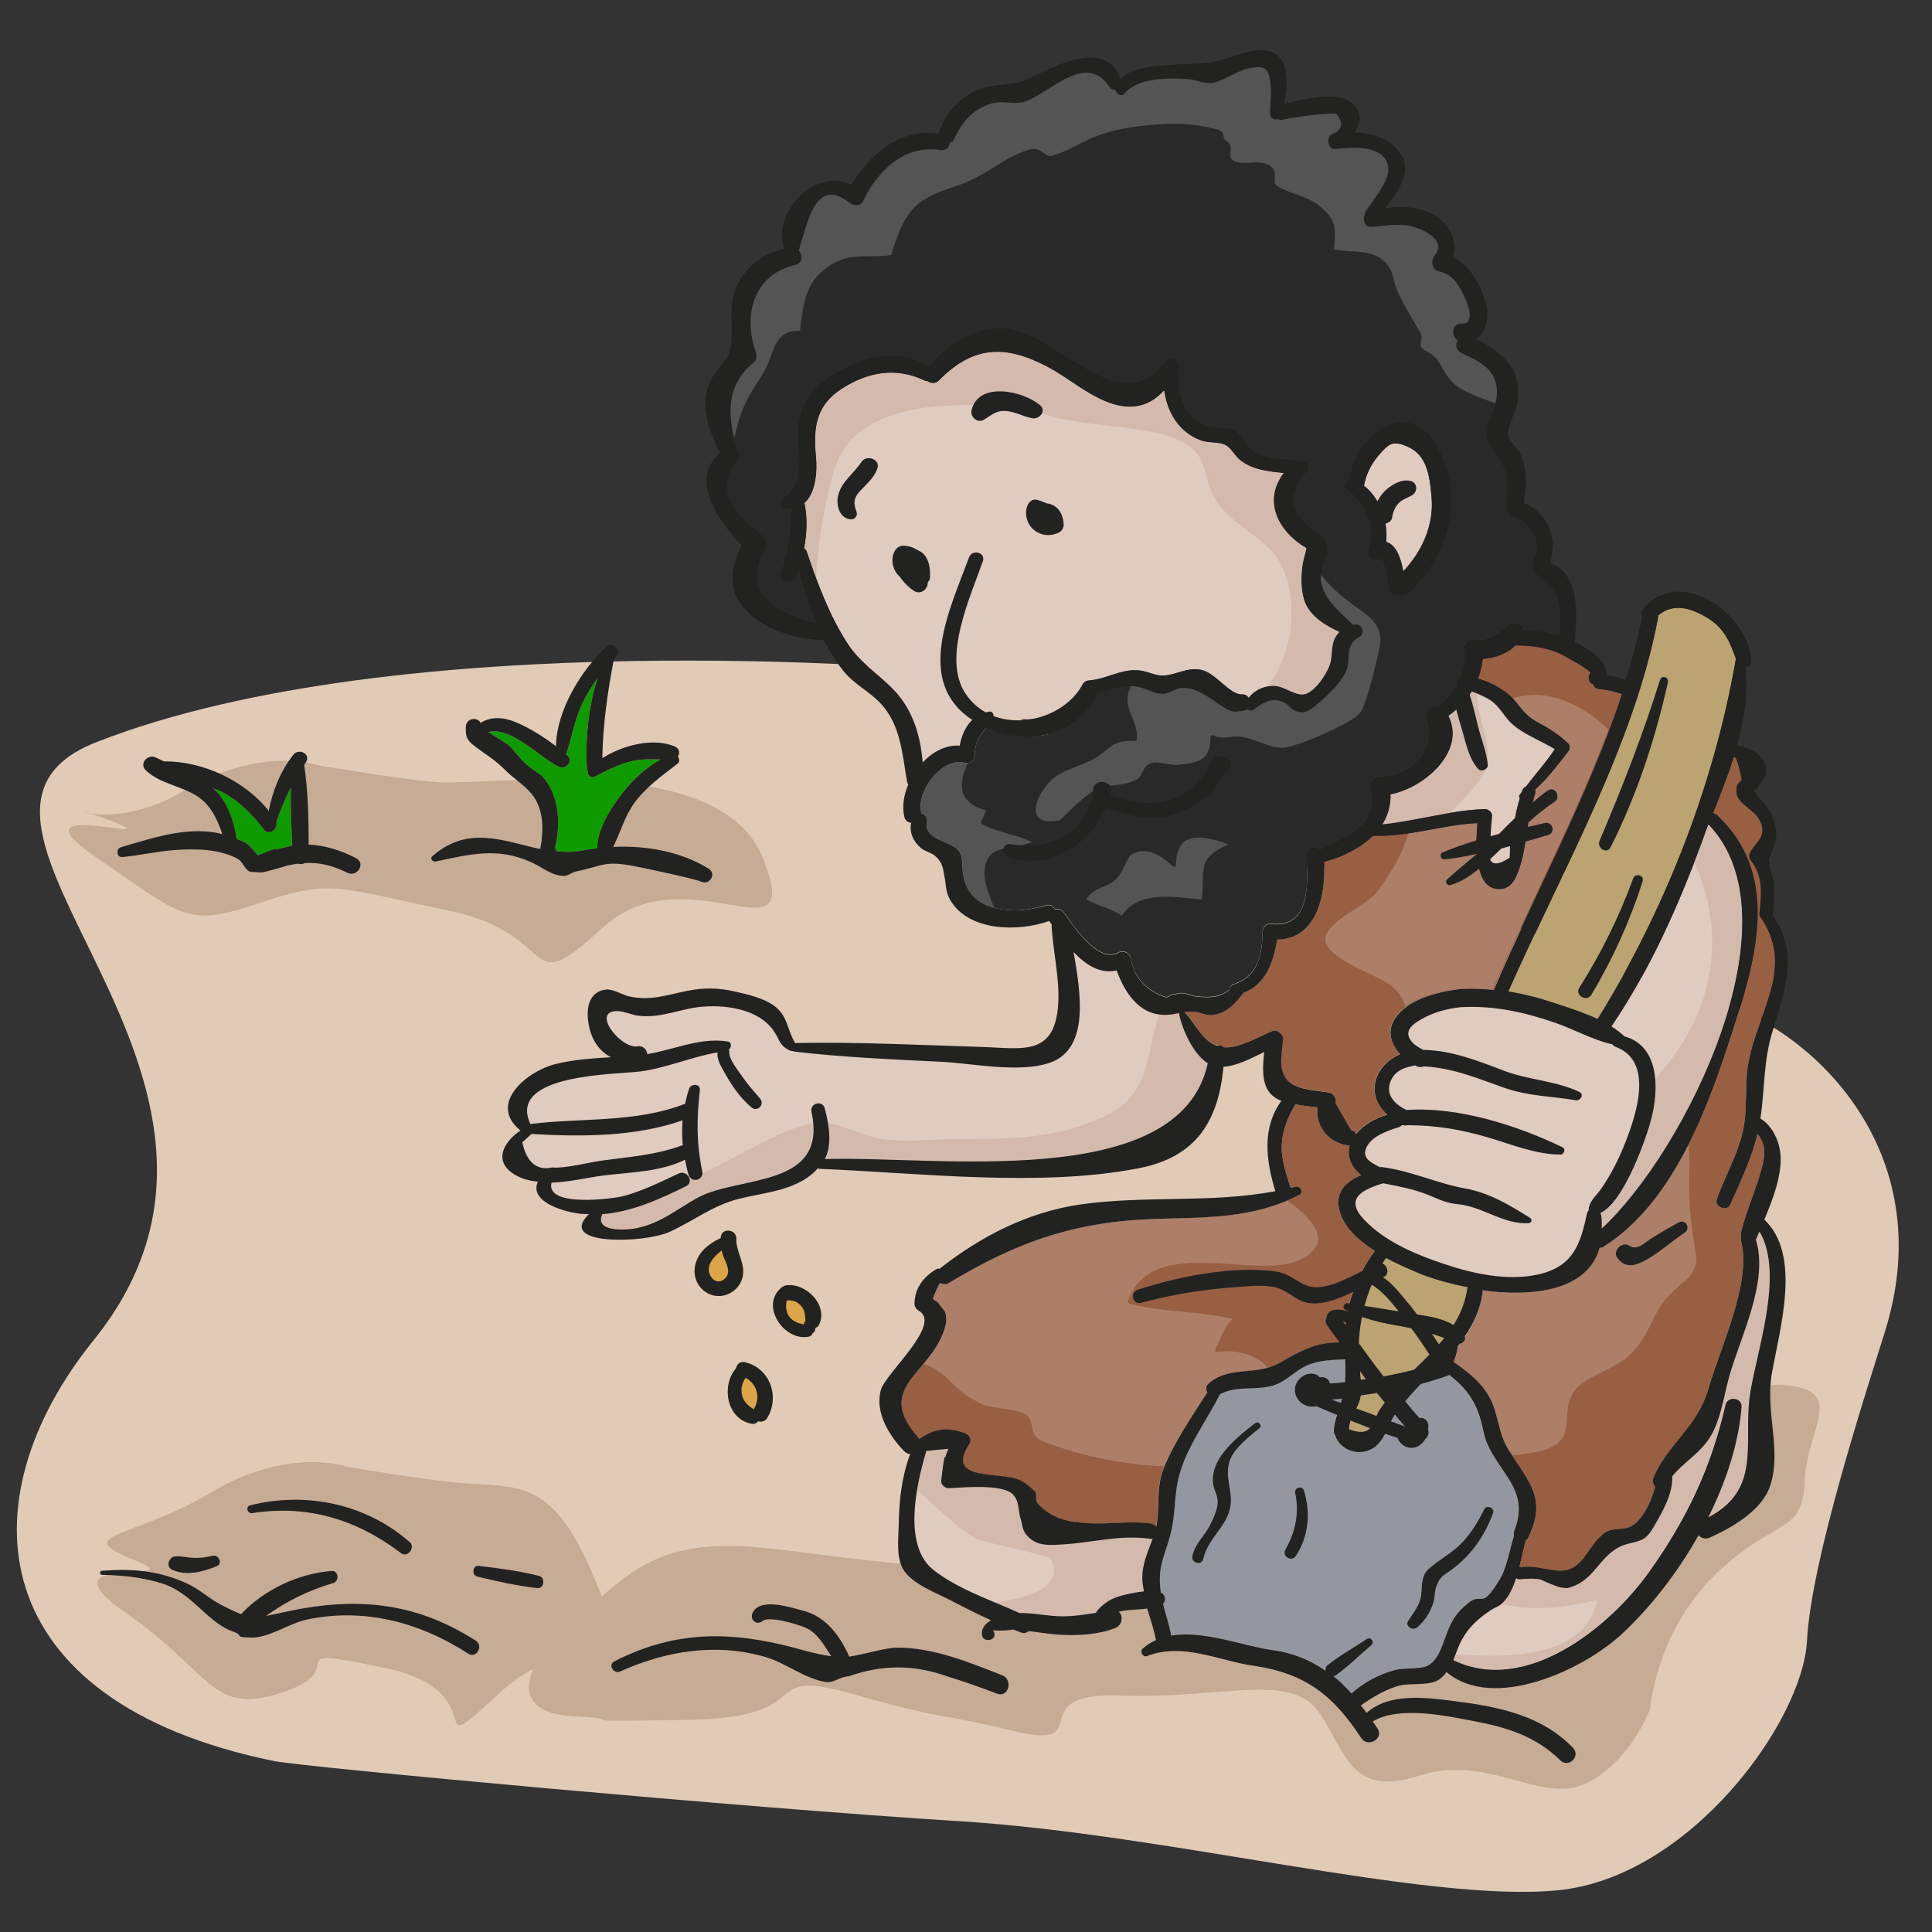 <svg enable-background="new 0 0 99.21 99.21" viewBox="0 0 99.21 99.21" xmlns="http://www.w3.org/2000/svg"><rect x="0" y="0" width="99.21" height="99.21" fill="#333333" stroke="none"/><path d="m4.8 68.83c10.96-13.58-10.09-26.7.15-30.72 15.75-6.17 43.07-3.7 43.07-3.7s12.9 7.21 12.5 7.87 13.74 3.7 13.74 3.7 8.93 4.09 13.74 5.4 11.73 7.56 8.8 16.98c-1.03 3.3-3.79 11.74-4.01 15.9s-6.03 12.16-12.81 12.81-20-2.89-30.72-3.55-33.68-2.78-35.2-3.09c-14.97-3.07-15.9-13.36-9.26-21.6z" fill="#e1cbb6"/><path d="m22.46 40.16c-1.67-.1-6.11-.86-6.11-.86s-2.96-1.05-6.97 1.34-6.97.19-3.63 1.53-5.45-1.34-.86 1.82c4.59 3.15 4.68 3.63 8.41 2.39s3.82-.86 9.74.38 3.63 4.78 7.93.86 10.41 2.01 8.22-3.53-13.68-3.74-16.73-3.93z" fill="#c6ac94"/><path d="m38.6 79.43c-5.16-.38-6.5 1.62-9.08 3.73s-3.63 4.78-.1 4.97-1.24.29 5.83.19 3.44-2.77 8.5-1.34 3.92.86 8.31 1.91.29-2.01 5.45-1.82 8.79-1.24 10.22.86 1.62 4.39 5.16 3.25c3.53-1.15 6.31 1.53 8.6.38s3.25-3.82 3.25-3.82.29-3.92 3.34-6.88c3.06-2.96 4.49-2.01 4.59-4.78s2.29-4.78-1.24-4.97-37.16 9.27-41.08 9.36c-3.91.1-9.17-.85-11.75-1.04z" fill="#c6ac94"/><path d="m51.39 46.69c-1.26-.21-1.92-.91-1.97-2.21-.01-.28-.01-.51-.16-.75-.37-.57-1.82-.55-1.66-1.51.04-.25-.11-.41-.29-.45 0-.02 0-.03 0-.05-.28-1.09 1.08-2.86 2.24-2.55.24.07.51-.12.51-.38-.02-.66.27-1.04.63-1.46 2.09.91 4.64.62 5.67-1.77.59-.07 1.13-.36 1.75-.34.65.01 1.02.39 1.6.4.34 0 .66-.3 1.01-.31.77-.02 1.44.57 2 .92s.56.35 1.2.24c.06-.01.11-.03.15-.07.08.08.19.11.3.03.49-.36.98-.68 1.61-.35.21.11.33.33.55.42.48.18.72-.03 1.1-.34.54-.45 1.17-1.03 1.48-1.67.3-.63-.1-1.39.7-1.79.28-.14.16-.67-.17-.62-.05.01-.09.02-.14.03-.66-.68-1.47-1.25-1.66-2.23-.13-.66.45-1.37.3-1.98-.05-.22-.19-.32-.32-.49-.06-.07-.22-.06-.29-.12-1.01-.82-1.4-1.42-.78-2.65.04-.08.05-.17.04-.25.41-.02.58-.63.12-.72-.8-.16-1.8-.06-2.49-.49-.52-.32-.58-.94-1.16-1.14-.53-.18-1-.02-1.54-.31-1.06-.55-1.25-1.67-1.21-2.75.01-.05.01-.1.01-.15 0-.03 0-.07 0-.1.02-.38-.57-.48-.69-.16-.04.03-.08.06-.12.11-2.25 2.93-5.5-1.68-8.11-1.84-1.56-.09-2.95.82-3.9 1.97-1.66-1.11-3.87-.41-5.36.71-.68.51-1.12 1.14-1.3 1.97-.29 1.37.57 3.05-.79 4.05-.26.19-.17.57.16.59.09.01.16-.01.24-.02-.06 1.11-.15 2.15-.55 3.24-.19.51.63.73.82.23.04-.1.07-.2.1-.3.22.92.52 1.84.91 2.73-1.81-.51-3.93-1.4-2.64-3.83.15-.28.05-.57-.2-.76-1.21-.88-2.52-2.31-1.21-3.8.17-.19.11-.46-.05-.6-.46-1.62-.6-3.24.88-4.42.12-.1.17-.32.12-.46-.69-1.89-.18-4.04 2-4.54.4-.09.4-.51.18-.74.45-1.28.8-3.88 2.62-2.45.2.16.56.19.69-.09.71-1.52 2.13-2.93 3.96-2.62.28.05.47-.16.5-.38.09-.02.16-.08.21-.18.4-.87.96-1.56 1.92-1.83.58-.17.99.03 1.53-.06 1.26-.21 3.25-2.74 4.54-.79.08.11.19.16.31.16.04.21.3.37.46.17.67-.82 2.28-.8 3.22-.74.41.02.84.24 1.24.2.58-.06 1.24-.59 1.84-.73.93-.21 1.15-.05 1.23 1.01.03.42-.05.88-.05 1.3 0 .23.21.33.39.28.06.03.14.04.22.03.69-.13 1.37-.24 2.07-.29.24-.02.47-.03.71-.03.41.53.34.9-.22 1.1-.29.19-.22.77.2.72.87-.1 2.54-.22 2.7.95.1.74-.77 1.68-1.16 2.31-.04.06-.05.11-.05.17-.12.24.01.6.33.57.6-.05 1.2-.14 1.8-.08.63.07 2.17.72 1.47 1.59-.2.25-.17.7.21.78.58.13.86.47 1.14.97.1.18.95 1.79.02 1.75-.48-.02-.57.64-.18.83-.14.21-.13.5.17.64.99.46 1.82.85 1.84 2.04.01.82-.63 1.52-.56 2.28.02.23.18.37.27.57.23.48.68.83.76 1.43.07.51.01 1.02-.02 1.54-.01.17.08.29.2.37.05.07.11.13.2.16.65.23 1.12.84 1.2 1.53.03.3-.24.63-.23.93.01.24.04.28.17.49.06.09.13.1.2.16.51.51.68.36.89 1.1.18.59.13 1.27.1 1.91-.59-.19-1.21-.29-1.84-.29-.07-.32-.46-.5-.77-.24-.58.48-.97.8-1.77.74-.25-.02-.54.25-.51.51.06.5-.01.96-.17 1.39-.16.05-.25.25-.19.41-.22.39-.53.75-.91 1.05-.01.01-.01.02-.02.03-.34-.09-.76.25-.64.63.56 1.65-.79 2.95-2.38 3-.33.01-.6.33-.5.66.54 1.83-1.37 2.43-2.59 3.07-.28-.19-.72-.08-.7.34.09 1.32.25 3.77-1.83 3.5-.23-.03-.42.22-.42.42 0 1.07-.21 2.2-1.31 2.62-.01 0-.01.01-.02.01-.05.02-.09.04-.15.06-.15.04-.22.16-.22.28-.51.41-1.08.41-1.73.33-.29-.03-.47-.18-.77-.16-.09 0-.35.07-.44.07-.1.05-.19.1-.29.15-1.05-.34-1.67-1.02-1.84-2.04-.08-.27-.39-.4-.64-.26-1.05.58-2.38-1.5-2.79-2.06-.12-.17-.3-.2-.46-.16-.08-.17-.24-.28-.47-.2-.79.23-1.52.33-2.31.2z" fill="#292929"/><path d="m70.04 24.94c.1-.56.36-1.1.74-1.54.53-.61.71-.8 1.47-.48 1.04.44 1.16 1.51 1.26 2.57.14 1.44-.46 2.79-1.45 3.85-.12-.66-.36-1.38-.88-1.51.11-1.09-.29-2.2-1.14-2.89z" fill="#dfcbc0"/><path d="m38.09 65.71c.28-.75-.31-1.39-.28-2.12.02-.45-.69-.55-.79-.11-.01.03 0 .06 0 .09-.61.29-1.16.7-1.32 1.4-.15.67.22 1.35.89 1.54.62.16 1.27-.2 1.5-.8z" fill="#dca549"/><path d="m37.25 65.63c-.46.48-.98-.14-.83-.63.1-.32.36-.57.64-.79.03.11.05.21.09.32.13.33.41.77.1 1.1z" fill="#dca549"/><path d="m40.41 66.01c-.09.01-.16.04-.23.09h-.01c-.01 0-.01.01-.01.01-.01.01-.02.01-.02.02-1.12.89.12 2.76 1.39 2.5.11-.02.17-.09.19-.17.07-.04.12-.1.14-.18.01-.04.01-.07.02-.11.08-.02.15-.08.19-.18.46-.98-.68-2.11-1.66-1.98z" fill="#dca549"/><path d="m40.48 67.53c-.14-.25-.13-.5-.08-.75h.01c.29-.03.54.06.73.28.21.24.19.46.22.75v.01c-.03.06-.06.12-.08.19-.32-.06-.62-.17-.8-.48z" fill="#dca549"/><path d="m38.24 69.95c-.25-.06-.41.12-.44.31-.78.89-.49 2.62.8 2.85.15.03.26-.04.34-.13.16.05.35.02.46-.17.66-1.1.13-2.57-1.16-2.86z" fill="#dca549"/><path d="m38.11 71.67c-.09-.33 0-.64.18-.91.58.32.78 1.01.41 1.62-.27-.18-.49-.37-.59-.71z" fill="#dca549"/><path d="m13.23 43.92c-.17-.22-.36-.43-.57-.61-.17-.1-.34-.16-.51-.23-.13-.87-.42-1.74-1-2.41-.06-.07-.15-.12-.22-.19.11.04.22.07.33.12.98.46 1.65 1.18 2.3 2.01.25.32.73-.04.63-.38.2-.63.45-1.22.75-1.8-.03.99.02 2 .07 2.99-.34.08-.67.19-1 .2-.25.12-.51.21-.78.3z" fill="#0f9b00"/><path d="m27.37 39.52c-.48-.34-.72-.67-1.09-1.1-.23-.27-.81-.55-1.2-.83 1.16-.31 2.7 1.36 3.61 1.79.35.16.78-.28.45-.58-.02-.02-.05-.04-.07-.06.31-.89.43-1.8.86-2.67.22-.44.47-.85.75-1.23-.47 1.48-.63 3.1-.54 4.62 0 .06.02.1.04.15-.03.19.17.38.37.27.63-.32 1.24-.65 1.93-.8.49-.11.96-.09 1.44-.08-.77.42-1.43 1.05-1.96 1.73-.57.73-1.3 1.85-1.29 2.83-.27.03-.55.07-.81.12-.43.08-.86.08-1.29.03 0-.07-.03-.13-.07-.17.29-1.16.22-2.54-.49-3.48-.23-.32-.31-.31-.64-.54z" fill="#0f9b00"/><path d="m48.3 76.21c0-.02.01-.09.02-.17-.01.09-.02.15-.02.17z" fill="#e8e9ea"/><path d="m48.3 76.21c0 .01 0 .01 0 0z" fill="#e8e9ea"/><path d="m89.07 38.88c.3.06.73.14.9.43.24.41-.12.5-.41.66-.49.27-.54.82-.09 1.15.53.41 1.34 1.31.94 1.96-.15.26-.4.39-.54.7-.07.16-.05.29.05.42.64.79.53 1.77.43 2.7-.01.13.04.22.11.27.01.01.01.03.02.04 1.68 2.54-.27 4.86-.7 7.37-.22 1.25 0 2.45-.33 3.71-.29 1.12-.9 2.19-1.29 3.28-.14.4.51.68.69.29.52-1.16 1.11-2.4 1.4-3.64.03.04.06.09.1.14.38.59.26 1.14.07 1.79-.3 1.06-.76 2.07-1.02 3.14-.02.07-.01.13.01.2-.02.06-.03.14-.01.22.58 2.13-1.1 5.57-1.68 7.63-.55 1.93-2.08 2.8-2.81 4.53-.08.18-.02.35.09.46-.23.9-.8 2.02-1.5 2.14-.67.11-.9-.03-1.41.52-.73.76-.92 1.79-2.21 1.65-.7-.08-1.14-.27-1.86-.16.12-.49.22-.97.32-1.37.05-.03.09-.07.12-.13 1-2.01.07-2.84-.99-4.52-.54-.85-.51-1.82-.97-2.68-.42-.79-1.13-1.34-1.86-1.84.11-.26.19-.53.22-.82.62-.76 1.11-1.62 1.27-2.74.01-.04 0-.08-.01-.12 2.56.35 5.4.05 6.03-2.19.07.01.14 0 .2-.05 3.75-2.38 5.49-7.51 6.78-11.56 1.17-3.65 2.15-7.7-.96-10.6-.07-.06-.14-.09-.21-.09.37-.93.75-1.9 1.07-2.88.01-.02.02-.01.04-.01z" fill="#985f43"/><path d="m69.89 71.62c.06-.67-.11-1.42-.12-2.1 0-1.85.42-3.4 1.4-4.93.57.32 1.16.58 1.63.77.66.28 1.57.55 2.56.74 0 .01-.01.02-.01.03-.25 1.8-1.42 2.93-2.67 4.14-.51.49-1.01.99-1.43 1.55-.16.22-.32.43-.45.67-.12.21-.23.42-.32.64-.15.42-.55.51-1.21.26.06-.69.56-1.13.62-1.77z" fill="#bba471"/><path d="m71 60.77h.05c.08-.01.15-.04.21-.1.28-.14.22-.65-.13-.61h-.01c-.46-.26-1.22-.49-.96-1.1.27-.63 1.1-.89 1.69-1.08.08-.02.13-.07.17-.13.02.01.03.02.05.02.4.17.7-.53.3-.71-.62-.27-1.26-.77-.97-1.53.23-.58.74-.73 1.27-.83.03.01.05.03.08.04.52.24.97-.52.45-.77-.29-.14-.6-.31-.77-.58-.28-.44.06-.74.43-.97.66-.41 1.4-.62 2.16-.7 1.68-.1 3.3.26 4.88.81.92.32 1.92.88 2.91 1.1.04.05.08.1.15.12 1.99.73 1.09 3.44.52 4.9-.33.84-.74 1.67-1.26 2.41-.23.33-.64.66-.63 1.09-.04.04-.07.1-.09.17-.34 1.63-.74 2.74-2.53 3.13-1.57.34-3.3-.04-4.79-.54-1.34-.44-2.86-1.07-3.9-2.06-1.27-1.16-.58-1.68.72-2.08z" fill="#dfcbc0"/><path d="m87.73 42.33c4.69 4.86-1.13 16.72-5.48 20.76 0-.21.01-.42-.02-.65-.01-.06-.03-.11-.05-.15 1.24-.56 2.4-3.98 2.61-4.81.41-1.58.42-3.77-1.37-4.26-.2-.19-.43-.36-.67-.51 2.01-2.96 3.44-6.21 4.68-9.56.09-.28.19-.55.3-.82z" fill="#dfcbc0"/><path d="m87.63 31.7c.9.54 1.19 1.22 1.51 2.13-1.12 6.48-3.64 12.89-7.1 18.49-.72-.33-1.49-.58-2.16-.8-.8-.27-1.6-.48-2.42-.61 2.71-6.12 6.44-12.61 7.68-19.18.01-.04 0-.08 0-.12.75-.65 1.66-.41 2.49.09z" fill="#bba471"/><path d="m45.91 35.44c-.81-.85-1.74-1.38-2.4-2.41-.93-1.44-1.54-3.09-2.08-4.7-.03-.08-.08-.14-.14-.17.15-.77.18-1.58.02-2.33.58-.52.67-1.63.59-2.38-.14-1.48-.01-2.63 1.33-3.49 1.32-.85 2.77-1.12 4.22-.43.06.03.12.04.17.04.17.12.41.15.58-.02 1.75-1.79 3.39-1.87 5.58-.72 1.14.6 2.18 1.57 3.43 1.93 1.11.32 1.93-.01 2.57-.72.16 1.14.75 2.17 1.93 2.59.37.13.86.05 1.2.21.31.15.46.52.74.76.63.52 1.47.61 2.27.69-1.09 1.44-.28 3 1.14 3.84.01.01.02.01.03.01 0 .01-.01.02-.01.04-.05.28-.15.55-.19.83-.08.56-.09 1.21.07 1.76.24.82 1.04 1.32 1.82 1.68-.11.12-.22.26-.28.44-.12.33-.1.71-.16 1.06-.1.5-.7 1.44-1.24 1.67-.52.22-1.14-.42-1.73-.4-.5.02-.96.23-1.25.62-.07-.11-.17-.19-.33-.18-.68.02-1.37-1.14-2.15-1.27-.69-.12-1.18.24-1.84.3-.46.04-.8-.21-1.29-.26-.91-.11-1.69.45-2.58.51-.01 0-.02.01-.03.01-.12.01-.24.07-.3.19-1.21 2.32-3.84 2.2-5.72.75-.37-.28-.87.36-.5.65.19.14.38.27.59.4-.36.34-.59.84-.67 1.36-.7-.05-1.38.31-1.9.86-.13-1.37-.52-2.7-1.49-3.72z" fill="#dfcbc0"/><path d="m78.36 40.39c-.08.03-.15.1-.19.2-.01.03-.02.06-.03.09-.04.05-.08.1-.11.15-.04.05-.02.11.02.15-.26.83-.34 1.66-.51 2.52 0 .18 0 .36-.01.54-.85.56-1.19.34-1.02-.63-.02-.5.04-1.01.09-1.51.02-.18-.18-.35-.35-.35-1.78.05-3.5.6-5.28.78.28-.44.43-.96.42-1.54 1.8-.35 3.88-2.25 2.97-4.03.52-.33.9-.77 1.19-1.26.34.13.67.26.98.46.47.31.68.79 1.03 1.14.62.6 1.51.9 2.27 1.37-.44.68-.98 1.28-1.47 1.92z" fill="#dfcbc0"/><path d="m50.66 59.88c-2.73.03-5.58-.5-8.3-.36.36-.73.25-1.61-.01-2.61-.12-.44-.78-.26-.68.19.86 3.95-3.73 3.24-5.86 4.41-1.03.57-1.84 1.27-3.04 1.54-.63.14-2.27.23-1.84-.7 1.51-.12 2.96-.77 4.3-1.44.44-.22.05-.85-.38-.65-.92.43-1.84.89-2.83 1.16-.45.12-4.02.62-3.7-.69.92-.03 1.9-.27 2.69-.37 1.41-.17 2.95-.18 4.24-.84.36-.19.11-.82-.28-.67-1.3.48-2.7.57-4.06.76-.71.1-1.86.41-2.54.35-.79.19-1.31-.24-1.54-1.28.16-.15.32-.29.47-.43 2.67.16 5.69.16 8.18-.84.46-.18.26-.93-.21-.75-2.56 1.03-5.35.74-8.05 1.07 0-.01 0-.02 0-.04-1.15-2.55 4.46-2.5 5.65-2.66 1.53-.2 2.91-.91 4.43-1.06.25-.02.36-.43.06-.48-1.41-.22-2.73.42-4.12.65-.02-.22-.21-.45-.5-.4-.86.15-2.44-1.85-1.01-1.81.33.01.71.2 1.06.24 1.02.11 1.8-.22 2.78-.4 1.29-.23 3.12-.05 4 .97.51.59.34.9 1 1.22.05.02.1.03.15.02.02.01.04.03.06.03 2.49.29 4.99.4 7.49.52 1.62.07 3.99.59 5.59.07 2.11-.69 1.64-3.58 1.27-5.7.63.66 1.37 1.14 2.21.94.44 1.21 1.22 2.37 2.63 2.28.2-.01.39-.05.59-.09-.01.02-.01.04-.01.06.15.75.7 2.04 1.48 2.53-.16 1.17-.24 2.32-1.04 3.29 0 0 0 0-.01 0-2.59 2.12-7.2 1.94-10.32 1.97z" fill="#dfcbc0"/><path d="m65.35 52.94c-.77.32-1.75.93-2.57.83-.1-.08-.24-.12-.36-.1-.73-.3-1.04-1.13-1.6-1.71.18-.02.37-.04.57-.01.28.04.55.19.84.16.73-.06 1.19-.57 1.61-1.12 0 0 0 0 0-.01 1.16-.45 1.55-1.55 1.74-2.74 2-.03 2.52-2.22 2.41-4h.04c.91-.24 1.82-.69 2.47-1.33 1.85.07 3.56-.57 5.37-.65-.1 1.12-.19 3.6 1.27 3.38.5-.08.69-.55.85-.96.46-1.23.37-2.64.83-3.92.03-.09.02-.16 0-.22.64-.57 1.16-1.27 1.69-1.94.1-.13.13-.32 0-.44-.46-.43-.92-.74-1.48-1.03s-.82-.61-1.19-1.09c-.43-.55-1.2-.98-1.95-1.2.12-.32.2-.66.24-1.01.62-.04 1.27-.27 1.7-.71.03.01.07.02.11.02.69 0 1.37.1 2.01.35.22.08 1.8.95 1.71 1.07-.15.18-.09.5.14.57.05.12.15.23.29.24.44.05.82.11 1.2.27-1.72 5.19-4.49 10.27-6.59 15.18-.55-.05-1.11-.08-1.68-.05-1.12.13-2.74.5-3.4 1.53-.43.66-.19 1.32.27 1.82-.57.24-1.05.71-1.23 1.26-.24.75.06 1.39.57 1.85-.6.17-1.21.5-1.6.99-.04-.1-.12-.17-.26-.2-.27-.47-.54-.93-.81-1.4.07-.2-.08-.47-.29-.52-.67-.13-1.68-.12-2.16-.63-.51-.55-.29-1.42-.23-2.14.01-.23-.29-.48-.53-.39z" fill="#985f43"/><path d="m48.47 68.34c.12-.34.19-.66.04-1.01-.02-.04-.3-.35-.33-.44-.09-.06-.19-.12-.28-.19.1-.29.23-.57.37-.83.13.08.29.11.44.02 3.54-2.13 6.49-3.17 10.67-3.3 2.6-.08 4.98-.01 7.34-1.23.24-.12.07-.48-.18-.42-.09.02-.18.03-.27.06-.22-.75-.49-1.44-.45-2.24.04-.75.32-1.42.7-2.05.38.07.78.11 1.13.15-.09.94.49 1.75 1.5 1.95.06.01.11.01.16 0-.18.58.12 1.17.59 1.54-.8.32-1.41.91-1.09 1.91.25.8.97 1.45 1.79 1.98-.91 1.21-1.41 2.55-1.55 4.09-.02.2-.02.4-.02.61-1.42-.04-2.15.37-3.37 1.07-1.18.67-2.57.11-3.62 1.06-.14.13-.13.31-.05.44-.79 1.23-1.72 2.58-2.25 3.92-.41 1.05-.17 1.91-.38 2.99-.06-.09-.16-.16-.29-.18-1.08-.14-2.11.05-3.17-.01-1.02-.06-1.91-.2-2.65-1.05-.11-.13.01-.47-.13-.6-.26-.23-.42-.39-.73-.55-.99-.5-3.92.11-2.62-1.87.14-.22-.01-.47-.22-.55-.94-.35-1.62-.23-2.36.3-.01-.02-.02-.05-.04-.07-2.26-2.57.56-3.25 1.32-5.5z" fill="#985f43"/><path d="m57.65 81.92c-.56.14-.99.39-1.35.85-.01.02-.01.03-.01.05-.57.09-1.14.18-1.72.18-.74 0-1.48-.18-2.22-.17-1.48-.67-3.2-1.24-4.44-2.23-1.54-1.24-.87-4.32-.37-5.99.01-.04.01-.07.01-.1.38-.04.77-.08 1.15-.11-.06.14-.12.29-.16.44-.05-.21-.16.77-.21 1.2-.02.2.2.39.39.38.71-.03 2.7-.23 3.27.3.36.34.28.82.4 1.2.13.38.06.65.4.99.49.5 1.13.44 1.76.4 1.6-.09 2.89-.51 4.52-.29.05.01.08 0 .12-.01-.24.69-.56 1.32-.53 2.1.01.21.04.41.08.61-.39.04-.77.12-1.09.2z" fill="#dfcbc0"/><path d="m73.3 85.54c-.37.19-1.22.09-1.68.22-.83.23-1.58.63-2.22 1.2-1.06-1.15-2.32-2-4.03-2.23-1.5-.2-3.57-1.04-5.24-.75-.1-.57-.29-1.09-.42-1.64.18-.16.11-.49-.11-.57-.22-1.5.3-1.97.57-3.33.24-1.22.06-2 .6-3.37.47-1.2 1.28-2.32 1.86-3.48.91-.5 1.94-.14 2.9-.51.56-.22.96-.68 1.5-.94.64-.31 1.34-.31 2.03-.35.03.56.05 1.12-.04 1.66-.13.74-.52 1.26-.54 2.03 0 .04.01.07.02.1.01.05.03.09.05.12.19.57.8.91 1.37.85 1.09-.11 1.24-1.21 1.76-1.97.64-.95 1.47-1.7 2.25-2.48v.01c-.08.19.11.36.3.35.97.73 1.55 1.43 1.85 2.68.1.41.15.76.35 1.15.79 1.59 2.09 2.35 1.31 4.35-.03.08-.02.15 0 .22-.23.69-.36 1.62-.73 2.23-1.02 1.69-.87.6-1.64 1.24-.56.46-.81.83-1.07 1.51-.22.56-.4 1.4-1 1.7z" fill="#9597a0"/><path d="m89.84 71.77c-.3 2.42.6 4.72-2.12 6.15.92-1.85 1.57-3.81 1.71-5.68.04-.47-.71-.57-.82-.11-.74 3.24-1.99 5.87-3.91 8.57-2.03 2.86-6.35 6.36-10.07 4.55.05-.12.09-.25.14-.37.37-1.04.88-1.59 1.8-2.21.18-.12.41-.18.57-.34.33-.31.55-.78.71-1.29.05.04.11.06.19.06.38-.04.79-.06 1.17.03-.28-.07.8.38.94.39.33.03.27.07.6-.05 1.27-.45 1.47-1.86 2.87-2.2.69-.17.91-.19 1.31-.88.44-.77.98-1.68.94-2.58.56-.69 1.23-1.05 1.77-1.76.7-.91.86-2.31 1.16-3.38.59-2.07 2.04-4.87 1.36-7.03.01-.01.02-.02.03-.04.05-.12.1-.24.16-.36 1.33 2.23-.25 6.43-.51 8.53z" fill="#dfcbc0"/><path d="m23.89 76.18c-1.67-.1-6.11-.86-6.11-.86s-2.96-1.05-6.97 1.34-7.26 2.1-3.92 3.44-5.06-.48-.48 2.68 4.39 5.35 8.12 4.11-.67-2.48 5.25-1.24 1.62 5.16 5.92 1.24 7.26.29 5.06-5.25c-2.19-5.56-3.81-5.27-6.87-5.46z" fill="#c6ac94"/><path d="m23.89 76.18c-1.67-.1-6.11-.86-6.11-.86s-2.96-1.05-6.97 1.34-7.26 2.1-3.92 3.44-5.06-.48-.48 2.68 4.39 5.35 8.12 4.11-.67-2.48 5.25-1.24 1.62 5.16 5.92 1.24 7.26.29 5.06-5.25c-2.19-5.56-3.81-5.27-6.87-5.46z" fill="#c6ac94"/><path d="m61.05 43.09c-.54.2-.65.81-.66 1.32 0 .09-.11.13-.17.07-.38-.34-.83-.7-1.35-.77-.31-.04-.58.05-.82.2-.08.13-.16.25-.23.39-.14.3-.27.61-.51.84-.23.23-.53.34-.82.46-.3.13-.54.31-.71.58.58.34 1.27.45 1.82.85.17-.26.39-.48.66-.63.53-.3 1.16-.36 1.76-.35.57.01 1.14.1 1.7.14.03-.33.04-.65.05-.98.01-.37 0-.78.23-1.1.25-.35.67-.56 1.07-.75-.2-.07-.4-.15-.61-.21-.44-.1-.96-.22-1.41-.06z" fill="#fff" opacity=".2"/><path d="m64.36 36.42c-.11.08-.22.05-.3-.03-.04.03-.09.06-.15.07-.64.11-.63.11-1.2-.24-.56-.35-1.23-.94-2-.92-.35.01-.67.31-1.01.31-.58-.01-.96-.39-1.6-.4h-.01c-.07.14-.13.28-.17.45-.16.81.55 1.48.46 2.29-.01.05-.04.1-.1.1-.38-.03-.77 0-1.1.19-.26.15-.48.37-.73.55-.61.44-1.38.59-2.04.96-.39.22-.71.58-.94.97-.18.3-.37.74-.24 1.09.16.43.75.38 1.11.32.03 0 .05.01.06.02.49-.49.98-.98 1.53-1.39.27-.2.55-.32.89-.38.44-.08.88-.08 1.3-.24.17-.07.33-.12.43-.28.08-.13.13-.27.22-.4.16-.25.38-.32.66-.3.3.02.59.1.89.12.15.01.32-.02.47-.04s.31-.04.46-.08c.25-.06.5-.16.67-.37.2-.26.24-.62.24-.94 0-.08.08-.12.15-.09.2.1.41.13.64.11.19-.01.39-.05.58-.05s.38.04.56.09c.38.11.75.27 1.13.38.29.08.57.15.87.08.23-.05.46-.13.68-.2.58-.2 1.15-.45 1.71-.72.44-.21.92-.44 1.29-.77.19-.17.26-.45.35-.69.13-.37.24-.75.34-1.13.09-.35.17-.71.26-1.06.08-.34.17-.67.16-1.02-.02-.58-.39-.99-.84-1.32-.3-.23-.61-.43-.91-.67-.27-.21-.53-.44-.77-.68-.2-.2-.38-.41-.55-.63-.02.13-.02.26 0 .38.19.98 1 1.55 1.66 2.23.05-.01.09-.03.14-.03.33-.04.45.48.17.62-.81.4-.4 1.15-.7 1.79-.31.64-.94 1.22-1.48 1.67-.37.31-.61.52-1.1.34-.22-.08-.34-.31-.55-.42-.61-.32-1.1 0-1.59.36z" fill="#fff" opacity=".2"/><path d="m50.79 45.94c-.14-.4-.26-.83-.23-1.26.03-.35.17-.74.48-.92s.71-.23 1.06-.3c.3-.05.61-.11.9-.21-.35-.19-.75-.3-1.13-.41-.49-.14-.99-.28-1.44-.52-.05-.03-.06-.09-.04-.14.09-.18.16-.37.24-.56-.33-.1-.66-.23-.91-.48-.38-.37-.39-.89-.25-1.37.06-.21.15-.41.23-.6-.05.01-.11.01-.16 0-1.16-.32-2.52 1.46-2.24 2.55v.05c.18.04.33.2.29.45-.16.96 1.29.94 1.66 1.51.15.24.15.48.16.75.04 1.18.6 1.86 1.65 2.14-.09-.22-.19-.45-.27-.68z" fill="#fff" opacity=".2"/><path d="m38.02 21.34c.16-.47.38-.91.64-1.34.29-.47.61-.89.81-1.4.15-.4.26-.84.54-1.19.27-.34.65-.45 1.07-.42.13-1.04.2-2.14.99-2.92.47-.47 1.05-.78 1.7-.87.66-.09 1.33 0 1.99-.1.08-.25.16-.51.25-.76.25-.69.56-1.4 1.15-1.88.6-.48 1.38-.71 2.09-.96.65-.22 1.22-.56 1.8-.92.55-.34 1.12-.69 1.74-.88.24-.07.42-.07.64.05.11.06.21.15.32.21.14.08.25.05.39 0 .59-.18 1.13-.49 1.68-.76 1.12-.55 2.4-.72 3.63-.81.63-.05 1.27-.05 1.9.03.28.04.55.09.83.15.17.04.36.07.51.16.16.1.11.23.17.37.06.15.24.2.31.34.09.18-.04.41.01.6.12.47 1.01.29 1.35.3.38.01.86.11.93.55.03.17-.05.45.05.59.08.11.28.18.39.24.13.06.27.12.41.17.52.19 1.03.34 1.46.7.31.26.63.56.73.97.1.4.03.84 0 1.25.64.13 1.3.05 1.93.24.54.17.95.55 1.09 1.11.07.27.13.53.24.79.15.32.31.64.49.95.17.31.35.61.53.92.08.13.19.27.21.43.02.12-.02.23-.04.35-.03.21.07.3.23.4.11.07.24.13.35.21.18.12.28.26.39.44.22.36.42.78.75 1.06.56.48 1.36.71 2.11 1 .06-.19.09-.38.09-.59-.02-1.19-.85-1.58-1.84-2.04-.3-.14-.3-.42-.17-.64-.39-.19-.3-.85.18-.83.92.04.08-1.57-.02-1.75-.28-.5-.56-.84-1.14-.97-.38-.08-.41-.53-.21-.78.7-.88-.84-1.53-1.47-1.59-.6-.06-1.2.03-1.8.08-.32.02-.44-.34-.33-.57 0-.05.02-.11.05-.17.39-.63 1.26-1.56 1.16-2.31-.15-1.18-1.83-1.05-2.7-.95-.41.05-.48-.53-.2-.72.56-.2.63-.57.22-1.1-.24 0-.48.01-.71.03-.7.05-1.38.16-2.07.29-.08.02-.16 0-.22-.03-.18.04-.4-.05-.39-.28 0-.42.08-.88.05-1.3-.08-1.06-.3-1.22-1.23-1.01-.61.14-1.26.68-1.84.73-.4.04-.83-.17-1.24-.2-.94-.06-2.55-.08-3.22.74-.17.2-.42.04-.46-.17-.11 0-.23-.05-.31-.16-1.29-1.95-3.28.58-4.54.79-.54.09-.95-.11-1.53.06-.96.28-1.52.97-1.92 1.83-.05.1-.12.16-.21.18-.02.22-.21.43-.5.38-1.83-.31-3.25 1.11-3.96 2.62-.13.28-.49.25-.69.09-1.82-1.43-2.17 1.17-2.62 2.45.22.23.22.65-.18.74-2.18.5-2.68 2.65-2 4.54.05.14 0 .37-.12.46-1.34 1.07-1.35 2.5-1 3.96.1-.38.19-.79.33-1.18z" fill="#fff" opacity=".2"/><path d="m87.73 42.33c-.11.27-.21.55-.31.81-.14.38-.29.74-.43 1.12.32.7.57 1.44.73 2.2.35 1.67.23 3.4-.32 5.01-.51 1.47-1.37 2.78-2.4 3.94.06.69-.03 1.43-.2 2.08-.21.83-1.37 4.25-2.61 4.81.03.05.05.1.05.15.03.23.02.44.02.65 4.34-4.05 10.16-15.91 5.47-20.77z" fill="#d4baac"/><path d="m66.97 30.77c-.16-.55-.15-1.2-.07-1.76.04-.28.13-.55.19-.83 0-.02.01-.02.01-.04-.01-.01-.02 0-.03-.01-1.42-.84-2.23-2.4-1.14-3.84-.81-.08-1.65-.18-2.27-.69-.29-.24-.43-.61-.74-.76-.34-.16-.82-.08-1.2-.21-1.18-.41-1.77-1.45-1.93-2.59-.64.71-1.46 1.04-2.57.72-1.25-.36-2.29-1.33-3.43-1.93-2.19-1.15-3.82-1.07-5.58.72-.17.17-.41.14-.58.02-.05 0-.11-.01-.17-.04-1.45-.69-2.89-.42-4.22.43-1.34.86-1.47 2.01-1.33 3.49.07.76-.01 1.86-.59 2.38.16.75.13 1.55-.02 2.33.06.04.11.09.14.17.15.43.3.87.46 1.31.1-1.5.31-3 .66-4.46.15-.64.33-1.33.65-1.91.37-.65.94-1.16 1.59-1.51 1.38-.75 3.03-.93 4.57-.96.19 0 .38 0 .57-.01.25-.02.51-.05.76-.05.45-.01.89.02 1.33.09.85.15 1.64.5 2.49.68 1.56.33 3.16.36 4.72.69.65.14 1.31.33 1.85.73.32.23.54.54.68.91.14.36.21.74.32 1.1.27.85.89 1.48 1.57 2.01.66.52 1.43.99 1.91 1.69.33.48.52 1.06.64 1.62.12.62.14 1.25.08 1.88-.12 1.12-.53 2.23-1.22 3.13.1-.02.2-.04.31-.04.59-.02 1.2.62 1.73.4.55-.23 1.14-1.17 1.24-1.67.07-.35.04-.73.16-1.06.07-.19.17-.32.28-.44-.78-.37-1.58-.87-1.82-1.69z" fill="#d4baac"/><path d="m75.5 40.65c.34-.39.69-.83.84-1.33.18-.65-.02-1.34-.19-1.97-.15-.56-.3-1.14-.31-1.72-.09-.04-.17-.07-.26-.11-.29.49-.68.93-1.19 1.26.91 1.78-1.17 3.68-2.97 4.03.01.58-.14 1.09-.42 1.54 1.16-.12 2.29-.38 3.43-.57.35-.38.72-.74 1.07-1.13z" fill="#d4baac"/><path d="m60.56 52.07c0-.02 0-.04.01-.06-.2.04-.4.08-.59.09-.16.01-.31 0-.45-.02-.05.15-.1.29-.14.44-.24.85-.36 1.73-.64 2.57-.26.76-.7 1.4-1.37 1.86-.46.31-.96.52-1.48.71-.64.24-1.28.43-1.95.55-1.37.25-2.76.28-4.14.28-.76 0-1.52.02-2.28.05-.4.02-.8.03-1.19.02-.37-.01-.76-.01-1.13-.08-.51-.1-1.01-.3-1.5-.47-.38-.13-.77-.28-1.17-.33.12.69.11 1.31-.15 1.85 2.72-.14 5.58.39 8.3.36 3.12-.03 7.73.15 10.33-2h.01c.8-.97.88-2.12 1.04-3.29-.81-.49-1.36-1.78-1.51-2.53z" fill="#d4baac"/><path d="m41.07 57.85c-.55.17-1.08.41-1.6.66-1.06.51-2.09 1.1-3.14 1.63-.3.15-.62.28-.93.42.02.13-.03.26-.19.34-1.34.67-2.79 1.32-4.3 1.44-.43.93 1.21.84 1.84.7 1.2-.27 2.01-.97 3.04-1.54 2.02-1.11 6.23-.53 5.95-3.81-.22.03-.44.09-.67.16z" fill="#d4baac"/><path d="m59.18 79.01c-.04.01-.07.01-.12.01-1.63-.22-2.92.2-4.52.29-.63.04-1.27.1-1.76-.4-.34-.34-.27-.61-.4-.99-.12-.38-.04-.87-.4-1.2-.57-.53-2.57-.33-3.27-.3-.19.01-.4-.18-.39-.38.05-.42.16-1.41.21-1.2.05-.15.1-.3.16-.44-.38.04-.77.08-1.15.11 0 .03 0 .06-.01.1-.16.53-.33 1.2-.44 1.91.54.46 1.05.95 1.58 1.41.27.23.54.46.82.67.14.1.27.2.41.29.08.05.16.12.25.15.69.2 1.4.34 2.1.51.38.09.76.18 1.14.29.12.03.25.07.37.11.08.03.16.05.21.13.21.33.2.81-.03 1.12-.27.38-.73.58-1.15.72-.55.19-1.14.29-1.71.36.43.18.86.36 1.27.55.74-.01 1.48.17 2.22.17.58 0 1.15-.09 1.72-.18.01-.02 0-.03.01-.05.35-.46.79-.71 1.35-.85.32-.08.7-.16 1.08-.2-.04-.2-.07-.4-.08-.61-.03-.77.3-1.4.53-2.1z" fill="#d4baac"/><path d="m90.34 63.24c-.05.12-.11.25-.16.36-.01.02-.02.02-.03.04.68 2.17-.77 4.96-1.36 7.03-.3 1.06-.46 2.47-1.16 3.38-.54.71-1.21 1.07-1.77 1.76.04.9-.5 1.81-.94 2.58-.39.69-.61.71-1.31.88-1.4.34-1.6 1.74-2.87 2.2-.33.12-.27.08-.6.05-.15-.01-1.22-.46-.94-.39-.38-.1-.79-.07-1.17-.03-.08.01-.14-.02-.19-.06-.17.51-.38.98-.71 1.29-.01.01-.02.01-.03.02 1.56.41 3.22.22 4.78-.17.08-.02.14.05.12.12-.02.1-.05.2-.09.3-.27.78-.85 1.36-1.58 1.73-.83.42-1.77.58-2.69.65-.97.08-1.95.04-2.92-.04-.03.1-.07.19-.11.29 3.73 1.81 8.05-1.69 10.07-4.55 1.91-2.69 3.17-5.33 3.91-8.57.1-.46.85-.36.82.11-.14 1.88-.78 3.83-1.71 5.68 2.72-1.43 1.82-3.73 2.12-6.15.28-2.08 1.86-6.28.52-8.51z" fill="#d4baac"/><path d="m76.49 71.74c.46.86.43 1.83.97 2.68.07.11.14.21.21.31.12-.01.23-.02.35-.03.39-.05.79-.11 1.17-.21.29-.08.58-.19.8-.39.18-.16.32-.32.39-.55.06-.21.07-.43.08-.64.02-.49.06-.98.33-1.41.21-.34.59-.57.93-.76.39-.22.8-.4 1.19-.62.18-.1.36-.21.53-.33.16-.12.29-.26.43-.4.37-.4.64-.86.88-1.35.22-.45.44-.91.76-1.3.3-.35.64-.65.99-.94.25-.21.45-.44.54-.76.04-.13.09-.28.07-.42-.01-.09-.02-.19-.04-.28-.1-.67-.21-1.35-.27-2.02-.09-.9-.04-1.81-.05-2.71 0-.3-.02-.59-.06-.88-1.07 2.12-2.45 4.04-4.36 5.25-.07.04-.14.05-.2.05-.62 2.24-3.46 2.55-6.03 2.19.01.04.01.08.01.12-.15 1.12-.64 1.98-1.27 2.74-.03.29-.11.56-.22.82.73.51 1.45 1.05 1.87 1.84z" fill="#fff" opacity=".2"/><path d="m82.39 37.28c-.79-.72-1.75-1.3-2.81-1.52-.66-.14-1.31-.08-1.93.1.06.06.13.12.18.18.37.48.63.8 1.19 1.09s1.02.6 1.48 1.03c.13.13.1.31 0 .44-.53.67-1.05 1.37-1.69 1.94.03.06.04.13 0 .22-.46 1.27-.37 2.68-.83 3.92-.16.42-.35.89-.85.96-1.46.22-1.37-2.26-1.27-3.38-1.2.05-2.36.35-3.54.52-.14.48-.32.95-.56 1.39-.19.36-.41.71-.64 1.05-.18.26-.35.55-.59.77-.39.37-.88.63-1.32.93-.24.16-.47.33-.68.52-.17.16-.34.34-.43.56-.15.4.12.73.41.97.4.33.87.57 1.33.8.45.22.92.43 1.35.68.34.2.61.47.81.82.07.13.12.26.17.4.79-.58 1.94-.82 2.81-.92.57-.03 1.12 0 1.68.05 1.85-4.32 4.21-8.77 5.93-13.32-.05-.05-.12-.13-.2-.2z" fill="#fff" opacity=".2"/><path d="m65.09 70.23c-.6-.72-1.64-.93-2.57-.8-.09.01-.15-.06-.11-.15.26-.52.45-1.15.88-1.55-1.74-.43-3.57-.32-5.3-.79-.05-.01-.09-.07-.07-.12.05-.14.1-.28.17-.41.24-.48.63-.87 1.11-1.12.5-.25 1.05-.36 1.61-.41 1.24-.11 2.49.07 3.73.11.55.02 1.11.01 1.65-.11.47-.11.98-.34 1.29-.72.69-.85-.54-1.86-1.13-2.33-.08-.06-.17-.12-.25-.18-2.16.92-4.35.88-6.73.95-4.18.13-7.13 1.17-10.67 3.3-.15.09-.31.06-.44-.02-.15.27-.28.54-.37.83.09.06.19.12.28.19.03.09.31.4.33.44.15.35.08.67-.04 1.01-.23.67-.64 1.21-1.05 1.69.41.12.78.34 1.12.64.4.36.75.77 1.21 1.05.15.09.3.16.44.25.16.1.35.17.54.22.4.1.82.13 1.22.2.31.06.69.12.89.39.13.17.14.39.19.6.06.25.18.44.41.57.15.08.31.12.46.18.13.05.26.09.39.14.59.2 1.2.37 1.8.51 1.21.28 2.45.46 3.7.51.54-1.29 1.42-2.58 2.18-3.77-.08-.14-.09-.32.05-.44.91-.83 2.04-.56 3.08-.86z" fill="#fff" opacity=".2"/><g fill="#222221"><path d="m56.78 41.46c1.22.46 2.46.79 3.73.28.59-.23 1.26-.62 1.73-1.05.21-.19.53-1.01.72-1.06.29-.09.33-.47.08-.63-.06-.04-.12-.07-.17-.11-.17-.11-.39-.06-.53.07-.28.24-.2.29-.38.59-.34.6-.71.92-1.3 1.26-1.21.69-2.42.43-3.65.04.01-.04.03-.08.04-.12.18-.65-.88-.83-.93-.13-.17 2.16-2.29 3.09-4.2 2.75-.42-.08-.59.5-.18.65 2.2.74 4.19-.61 5.04-2.54z"/><path d="m47.64 29.91c.07-.08.12-.18.12-.3.01-.41-.04-.86-.34-1.17-.08-.08-.19-.14-.3-.19-.22-.14-.45-.22-.73-.23-.17 0-.35.1-.43.25-.22.38-.16.83.09 1.18.05.06.1.11.16.17.21.31.5.58.73.73.35.21.72-.11.7-.44z"/><path d="m53.27 25.67c-.24-.07-.43.09-.51.29-.17.41-.03.95.32 1.24.38.32.89.36 1.32.13.13-.07.22-.23.22-.38-.01-.33-.11-.67-.37-.89-.14-.12-.31-.19-.49-.21-.16-.06-.32-.13-.49-.18z"/><path d="m50.53 21.55c.36-.22.6-.46 1.06-.45.51.02.94.29 1.43.38.36.06.73-.39.39-.67-.83-.72-3.15-1.26-3.52.25-.08.36.31.69.64.49z"/><path d="m44.23 23.73c-.38.58-1.02 1-1.19 1.71-.12.5.07 1.2.67 1.23.18.01.34-.19.28-.37-.16-.43-.18-.7.16-1.07s.72-.67.9-1.16-.56-.75-.82-.34z"/><path d="m70.28 28.23c-.11.36.3.63.61.47.21-.11.42 1.41.44 1.54.05.22.26.31.45.3.17.08.39.06.55-.08 2.14-1.95 2.96-5.14 1.35-7.72-1.5-2.4-4.13-.29-4.39 1.88-.21.08-.35.34-.13.51.99.76 1.5 1.85 1.12 3.1zm-.24-3.29c.1-.56.36-1.1.74-1.54.53-.61.71-.8 1.47-.48 1.04.44 1.16 1.51 1.26 2.57.14 1.44-.46 2.79-1.45 3.85-.12-.66-.36-1.38-.88-1.51.03-.31.01-.63-.04-.94.17-.04.33-.15.35-.33.04-.27.14-.52.33-.72.21-.22.48-.27.72-.43.27-.18.24-.62-.09-.71-.45-.12-.94.16-1.27.45-.19.17-.34.38-.45.6-.17-.3-.4-.58-.69-.81z"/><path d="m24.43 84.25c-3.22-2.06-6.32-2.26-9.96-1.44-.33.07-.58.13-.81.17 1.05-.75 2.12-1.29 3.45-1.69.33-.1.28-.65-.08-.62-1.69.13-3.48.96-4.65 2.22-.26-.1-.55-.24-.97-.45-.74-.38-1.1-.81-1.88-1.16-1.43-.63-2.74-.74-4.29-.62-.13.01-.14.21 0 .21 1.04.02 2.12.13 3.11.45 1.56.51 2.27 1.98 3.61 2.46.65.23-.04.29.98.31.85.02 1.94-.74 2.8-.92 2.97-.63 5.82.14 8.31 1.75.41.26.8-.4.38-.67z"/><path d="m51.47 86.03c-1.7-.67-3.56-1.44-5.43-1.42-.55 0-1.74.36-2.43.46-.48-1.08-1.2-2.06-2.37-2.36-.62-.16-2.23-.71-2.6.13-.15.34.22.65.52.4.33-.28 1.78.17 2.15.32.66.26.99.91 1.38 1.49-.87-.11-1.73-.41-2.57-.6-3.08-.72-5.72-.59-8.57.86-.35.18-.04.67.3.52 2.38-1.07 4.95-1.48 7.5-.73.99.3 1.99 1.1 3.03 1.27.45.07.69-.26 1.21-.29 1.67-.6 3.34-.61 5.01-.01.89.27 1.76.58 2.62.91.58.19.81-.73.25-.95z"/><path d="m76.67 77.7c.1-.27-.34-.45-.46-.19-.28.59-.62 1.14-1.06 1.63-.49.55-1.11.86-1.66 1.32-.26.22-.34.29-.43.67-.08.31-.03.67-.12.99-.12.41-.39.75-.62 1.1-.2.28.22.54.45.35.4-.34.67-.76.83-1.26.08-.25.06-.52.13-.76.2-.63.4-.63.86-.98.99-.75 1.65-1.71 2.08-2.87z"/><path d="m64.47 73.07c-.79.6-1.97 1.54-2.16 2.59-.21 1.19.72.94-.18 2.67-.3.58-.74.9-.9 1.57-.08.36.47.52.56.15.27-1.2 1.43-1.75 1.42-3.05-.01-.63-.29-1.23-.08-1.94.2-.66 1.02-1.3 1.55-1.73.15-.11-.05-.37-.21-.26z"/><path d="m66.51 76.67c.22 1.02.01 2-.5 2.9-.2.35.32.66.54.32.65-1 .76-2.21.41-3.34-.09-.29-.51-.17-.45.12z"/><path d="m37.02 63.48c-.01.03 0 .06 0 .09-.61.29-1.16.7-1.32 1.4-.15.67.22 1.35.89 1.54.63.17 1.28-.19 1.5-.79.28-.75-.31-1.39-.28-2.12.01-.46-.7-.57-.79-.12zm.23 2.15c-.46.48-.98-.14-.83-.63.1-.32.36-.57.64-.79.03.11.05.21.09.32.13.33.41.77.1 1.1z"/><path d="m41.53 68.64c.11-.02.17-.09.19-.17.07-.04.12-.1.14-.18.01-.04.01-.07.02-.11.08-.02.15-.08.19-.18.45-.99-.68-2.12-1.67-2-.09.01-.16.04-.23.09h-.01c-.01 0-.01.01-.01.01-.01.01-.02.01-.02.02-1.12.91.12 2.77 1.4 2.52zm-1.05-1.11c-.14-.25-.13-.5-.08-.75h.01c.29-.03.54.06.73.28.21.24.19.46.22.75v.01c-.03.06-.06.12-.08.19-.32-.06-.62-.17-.8-.48z"/><path d="m37.8 70.26c-.78.89-.49 2.62.8 2.85.15.03.26-.04.34-.13.16.05.35.02.46-.17.66-1.1.13-2.57-1.16-2.86-.25-.05-.41.12-.44.31zm.9 2.11c-.27-.18-.5-.36-.59-.71-.09-.33 0-.64.18-.91.58.33.79 1.01.41 1.62z"/><path d="m9.95 80c-.31-.01-.62-.1-.93-.08-.34.01-.53.52-.19.68.71.35 1.62.11 2.31-.18.31-.13.08-.61-.22-.53-.32.08-.64.12-.97.11z"/><path d="m12.85 77.3c-.26.07-.15.44.11.4 2.85-.45 5.38.34 7.64 2.06.33.25.75-.3.44-.57-2.24-1.97-5.33-2.61-8.19-1.89z"/><path d="m27.67 80.92c-1-.25-2.06-.39-3.09-.51-.31-.04-.38.47-.07.55 1.01.24 2.05.48 3.08.59.36.04.43-.54.08-.63z"/><path d="m6.28 44.01c.87-.08 1.72-.28 2.58-.35 1.05-.09 2.44-.09 3.39.47.22.13.36.61.64.64.19.02.36.02.56.03.08 0 1.21-.31 1.28-.35.2-.04.4-.08.58-.1.11.04.24.03.34-.03.73-.04 1.38.1 2.2.5.5.24.94-.49.44-.75-.78-.4-1.58-.66-2.44-.7 0-1.36-.03-2.75-.23-4.09.03-.05.06-.09.09-.14.28-.41-.36-.75-.65-.38-.66.85-1.06 1.84-1.26 2.88-1.23-1.56-3.42-2.57-5.37-2.54-.14-.07-.29-.13-.43-.2-.41-.21-.88.32-.51.66.71.67 1.73.78 2.55 1.27.77.46 1.1 1.21 1.38 2-1.68-.42-3.37.13-5.22.68-.25.08-.22.52.08.5zm4.87-3.34c-.06-.07-.15-.12-.22-.19.11.04.22.07.33.12.98.46 1.65 1.18 2.3 2.01.25.32.73-.04.63-.38.2-.63.45-1.22.75-1.8-.03.99.02 2 .07 2.99-.34.08-.67.19-1 .2-.26.11-.52.21-.78.3-.17-.22-.36-.43-.57-.61-.17-.1-.34-.16-.51-.23-.13-.88-.42-1.75-1-2.41z"/><path d="m22.37 44.24c1.79-.38 3.2-.75 4.94.05.57.26 1 .67 1.64.69.2.01.41-.18.6-.22 1.39-.3 1.48-.55 2.82-.32.84.15 3.38.71 3.62.83.45.22.83-.41.39-.67-1.46-.89-3.21-1.19-4.89-1.11.37-.75.58-1.57 1.1-2.28.61-.82 1.4-1.37 2.2-1.99.13-.1.1-.26.02-.38.12-.16.08-.41-.16-.51-1.09-.46-2.64-.08-3.72.6.03-1.75.27-3.4.6-5.12.03-.04.07-.08.1-.11.3-.33-.16-.8-.49-.49-1.28 1.19-2.56 3.25-2.59 5.11-.65-.5-1.41-.97-2.1-1.25-.61-.25-1.25-.28-1.77.05-.18-.34-.75-.23-.76.2-.01.46.02.66.41.96.55.43 1.09.73 1.6 1.25.4.41.87.69 1.25 1.1.75.78.76 1.94.56 2.97-1.87-.4-3.71-1.25-5.54.37-.14.1.01.3.17.27zm5-4.72c-.48-.34-.72-.67-1.09-1.1-.23-.27-.81-.55-1.2-.83 1.16-.31 2.7 1.36 3.61 1.79.35.16.78-.28.45-.58-.02-.02-.05-.04-.07-.06.31-.89.43-1.8.86-2.67.22-.44.47-.85.75-1.23-.47 1.48-.63 3.1-.54 4.62 0 .06.02.1.04.15-.03.19.17.38.37.27.63-.32 1.24-.65 1.93-.8.49-.11.96-.09 1.44-.08-.77.42-1.43 1.05-1.96 1.73-.57.73-1.3 1.85-1.29 2.83-.27.03-.55.07-.81.12-.43.08-.86.08-1.29.03 0-.07-.03-.13-.07-.17.29-1.16.22-2.54-.49-3.48-.23-.32-.31-.31-.64-.54z"/><path d="m48.3 76.21c0 .01 0 .01 0 0z"/><path d="m48.3 76.21c0-.02.01-.09.02-.17-.01.09-.02.15-.02.17z"/><path d="m86.21 62.77c-.48.26-.96.54-1.42.83-.33.21-.73.64-1.12.37-.36-.25-.89.26-.62.62.39.53.87.43 1.4.15.73-.39 1.38-.99 2.07-1.45.31-.22.03-.71-.31-.52z"/><path d="m90.6 62.63c.45-1.07.91-2.3.83-3.33-.05-.69-.42-1.5-1.03-1.86.22-1.47.15-2.91.6-4.41.64-2.13 1.43-4.05.02-6.02.02-.04.03-.07.03-.12.05-.62.11-1.26-.03-1.88-.03-.16-.13-.34-.14-.5-.05-.7-.15-.01.23-1.1.25-.71.02-1.43-.45-2.07-.11-.16-.28-.29-.39-.45-.11-.17-.18-.27-.23-.33.08.03.18.01.27-.19.1-.2.3-.34.35-.57.2-.92-.7-1.4-1.45-1.51-.01 0-.01 0-.02 0 .39-1.34.6-2.69.44-4.03.17-.02.32-.14.3-.37-.17-2.4-3.68-4.9-5.56-2.61-.12.14-.11.31-.05.43-.22 1.07-.51 2.14-.84 3.2-.32-.13-.66-.22-1.01-.24.11-.75-.91-1.34-1.48-1.65-.04-.02-.08-.04-.12-.06.06-.94.17-2.01-.16-2.89-.14-.37-.35-.72-.68-.94-.07-.05-.31-.18-.43-.21.08-.18.14-.91.14-.9 0-.36-.09-.74-.25-1.07-.27-.55-.72-.89-1.25-1.13.14-.83.2-1.7-.15-2.49-.09-.21-.58-.7-.63-.89-.11-.48.3-1.1.41-1.54.45-1.78-.65-2.79-2.08-3.5.52-.32.71-1.12.52-1.8-.26-.95-.81-1.96-1.7-2.4.21-.67-.01-1.39-.62-1.9-.79-.68-1.85-.75-2.85-.61.61-.81 1.37-1.81.85-2.68-.54-.9-1.48-1.18-2.44-1.21.32-.46.44-.99-.08-1.47-.76-.71-2.47-.25-3.53 0 .16-.76.24-1.71-.15-2.28-.57-.84-1.95-.35-2.72-.08-1.19.42-2.15.25-3.43.4-.8.09-1.59.15-2.11.69-.7-2.07-3.34-.7-4.63-.05-.9.46-1.85.21-2.79.65-.94.43-1.58 1.2-1.9 2.16-.01.02 0 .04-.01.06-1.87-.36-3.57 1.03-4.47 2.61-1.89-.89-4.1 1.39-3.46 3.29-.93.21-1.72.71-2.25 1.55-.67 1.06-.38 1.98-.46 3.12-.06.88-.2.84-.74 1.57-.26.35-.46.7-.55 1.14-.21 1.04.23 2.16.7 3.1-1.6 1.38-.1 3.47 1.12 4.75-.52 1.05-.77 2.17.07 3.17.95 1.15 2.69 1.64 4.14 1.7.29.55.62 1.08.99 1.55.55.7 1.33 1.05 1.93 1.69 1.04 1.11 1.11 2.61 1.36 4.02.01.06.03.11.06.15-.24.56-.32 1.15-.2 1.66.05.2.19.29.35.3-.1.49.09.94.49 1.29.22.19.56.24.76.43.38.34.39.67.47 1.1.08.41.05.73.27 1.12.94 1.66 3.53 1.66 5.08 1.11.01 0 .01-.01.02-.01.04.06.08.13.13.19 0 .01-.01.02-.01.04.07 1.35.45 2.85.33 4.18-.23 2.57-1.89 2.12-3.96 2.06-3.18-.1-6.36-.26-9.54-.2-.43-.71-.36-1.39-1.09-1.92-.54-.39-1.35-.58-1.98-.72-.87-.2-1.6-.21-2.47-.04-1.08.22-1.92.54-3.05.27-.2-.05-.8-.37-1.09-.34-.99.1-1.08 1.1-.89 1.94.16.73.56 1.25 1.11 1.54-.97.06-1.95.12-2.88.36-1.42.36-3.45 2.02-1.78 3.39.01 0 .01 0 .02.01-.98.66-1.48 1.77 0 2.42.28.12.58.18.89.21-.47 1.06 1.41 1.57 2.2 1.65.14.01.28.01.42.02-1.69 1.64 2.87 1.49 4.14.91s2.22-1.37 3.61-1.71c1.13-.28 2.28-.36 3.3-.97.3-.18.53-.38.71-.59.03.01.04.03.07.03 5.18.21 11.32.96 16.41-.03 2.99-.58 4.08-2.46 4.35-5.21.68-.04 1.44-.44 2.09-.76-.08.72-.14 1.56.27 2.08.15.19.36.33.61.43-1 1.38-.8 3.02-.31 4.64-3.36.63-6.63.2-10.01.68-2.7.39-5.1 1.63-7.23 3.3-.06-.01-.12-.01-.18.03-.66.4-1.09.96-1.11 1.76 0 .14.08.29.21.36 1.24.68-1.67 3.19-1.93 4.06-.34 1.15.43 2.38 1.19 3.16.1.1.2.14.31.14-.44 1.18-.57 2.38-.59 3.65-.01.68-.14 1.64.22 2.26.45.77 1.72 1.23 2.45 1.61.68.36 1.36.7 2.07 1.02-.31.19-.54.45-.45.81.04.16.2.23.36.2.03-.01.06-.01.08-.02.1-.02.2-.14.19-.25 0-.02 0-.05-.01-.07 0-.06-.04-.11-.08-.15.35.03.71.01 1.06-.04.14.05.28.11.42.16.15.05.27 0 .37-.08.23.03.46.05.69.09.34.04.67.09 1.01.1.92.04 1.9-.01 2.76-.36.34-.13.41-.65.15-.83.47-.11.98-.09 1.47-.16.16.54.35 1.07.45 1.62-.24.11-.47.25-.68.44-.17.15.01.46.22.38 1.87-.71 3.62.23 5.48.5 2.62.38 4.07 1.49 5.52 3.71.34.52 1.18.03.84-.49-.08-.12-.16-.24-.25-.36 1.37-.83 3.88-.27 5.24-.01 1.68.32 3.15.78 4.4 2.01.42.41 1.05-.22.65-.64-1.62-1.68-3.8-2.11-6.05-2.4-1.47-.19-3.4-.45-4.55.6-.1-.13-.2-.26-.3-.39.61-.41 1.2-.79 1.93-1 .6-.17 1.52.02 2.05-.3.18-.11.31-.25.42-.41 2.4 2.04 7-.1 8.98-1.93 1.48-1.37 2.87-3.15 3.96-5.09.14.14.35.22.57.12 1.1-.49 2.67-1.37 3.1-2.64.62-1.82-.24-3.75.09-5.75.4-2.3 1.56-6.12-.38-7.94zm-1.53-23.75c.16.04.37 1.15.36 1.18 0 .05-.24.2-.24.3.01.18-.05.35.03.53.23.57 1.24.86 1.28 1.62.03.62-.34.73-.63 1.27-.08.15-.04.29.05.42.65.84.53 1.76.43 2.7-.01.13.04.21.11.27.01.01.01.03.02.04 1.68 2.54-.27 4.86-.7 7.37-.22 1.25 0 2.45-.33 3.71-.29 1.12-.9 2.19-1.29 3.28-.14.4.51.68.69.29.52-1.16 1.11-2.4 1.4-3.64.03.04.06.09.1.14.38.59.26 1.14.07 1.79-.3 1.06-.76 2.07-1.02 3.14-.02.07-.01.13.01.2-.02.06-.03.14-.01.22.58 2.13-1.1 5.57-1.68 7.63-.55 1.93-2.08 2.8-2.81 4.53-.08.18-.02.35.09.46-.23.9-.8 2.02-1.5 2.14-.67.11-.9-.03-1.41.52-.73.76-.92 1.79-2.21 1.65-.7-.08-1.14-.27-1.86-.16.12-.49.22-.97.32-1.37.05-.03.09-.07.12-.13 1-2.01.07-2.84-.99-4.52-.54-.85-.51-1.82-.97-2.68-.42-.79-1.13-1.34-1.86-1.84.11-.26.19-.53.22-.82.03-.04.07-.08.1-.12.19-.03.31-.19.26-.38.44-.64.79-1.36.91-2.24.01-.04 0-.08-.01-.12 2.56.35 5.4.05 6.03-2.19.07.01.14 0 .2-.05 3.75-2.38 5.49-7.51 6.78-11.56 1.17-3.65 2.15-7.7-.96-10.6-.07-.06-.14-.09-.21-.09.37-.94.75-1.9 1.07-2.88.01-.02.02-.02.04-.01zm-17.64 34.11c.06-.12.13-.24.2-.35.18.21.34.42.52.62-.23-.1-.48-.18-.72-.27zm-2.07-.04c.33.13.66.26.99.39-.2.23-.56.25-1.08.05.01-.15.04-.3.09-.44zm.29-.62c.11-.21.2-.43.23-.67.11-.02.22-.04.31-.05.17-.02.34-.05.51-.08.13.17.28.33.41.49-.11.15-.22.3-.32.47-.04.07-.07.15-.11.22-.34-.13-.68-.26-1.03-.38zm-.8-.29c-.16-.06-.32-.11-.48-.17.18-.01.36-.03.54-.05-.02.07-.03.15-.06.22zm.24-4c-.04-.06-.09-.12-.13-.18.05.01.1.03.15.04 0 .05-.01.09-.02.14zm.75 2.37c.1.13.19.28.3.41-.09.01-.17.02-.26.03-.02-.14-.03-.29-.04-.44zm1.21.27c-.44-.55-.85-1.13-1.27-1.7.02-.47.07-.92.16-1.35.59.2 1.2.34 1.81.44.25.04.48.09.72.14.33.44.64.89.93 1.35-.23.24-.47.47-.72.71-.02.02-.05.05-.07.07-.51.13-1.03.24-1.56.34zm-.05-9.91h.05.01c.78.15 1.54.29 2.28.59.64.26.92.42 1.55.48 1.27.13 2.32 1.05 3.61.97.14-.01.2-.19.07-.27-1.05-.66-2.1-1.29-3.33-1.51-1.45-.26-2.78-.91-4.29-1.1-.03 0-.05 0-.08.01-.44-.22-.94-.46-.72-.98.27-.63 1.1-.89 1.69-1.08.06-.02.11-.06.15-.1h.09c.07.02.14.02.2 0 1.42 0 2.76.22 4.14.63 1.22.36 2.43.87 3.71.88.19 0 .29-.29.1-.38-2.3-1.11-5.36-2.1-8.01-1.91-.57-.28-1.09-.76-.82-1.46.23-.58.74-.73 1.27-.83.03.01.05.03.08.04.13.06.25.06.36.01 1.48.07 2.75.61 4.14 1.1 1.26.44 2.39.42 3.67.64.24.04.44-.31.18-.43-1.19-.57-2.62-.61-3.88-1.09-1.36-.52-2.67-1.04-4.14-1.07-.25-.13-.51-.28-.66-.52-.28-.44.06-.74.43-.97.66-.41 1.4-.62 2.16-.7 1.68-.1 3.3.26 4.88.81.92.32 1.92.88 2.91 1.1.04.05.08.1.15.12 1.99.73 1.09 3.44.52 4.9-.33.84-.74 1.67-1.26 2.41-.23.33-.64.66-.63 1.09-.04.04-.07.1-.09.17-.34 1.63-.74 2.74-2.53 3.13-1.57.34-3.3-.04-4.79-.54-1.34-.44-2.86-1.07-3.9-2.06-1.26-1.16-.57-1.68.73-2.08zm16.73-18.44c4.69 4.86-1.13 16.72-5.48 20.76 0-.21.01-.42-.02-.65-.01-.06-.03-.11-.05-.15 1.24-.56 2.4-3.98 2.61-4.81.41-1.58.42-3.77-1.37-4.26-.2-.19-.43-.36-.67-.51 2.01-2.96 3.44-6.21 4.68-9.56.09-.28.19-.55.3-.82zm-14.93 23.03c.66.28 1.57.55 2.56.74 0 .01-.01.02-.01.03-.1.73-.36 1.35-.71 1.91-.55-.33-1.23-.45-1.87-.54-.15-.19-.29-.39-.45-.57-.39-.46-.79-1.01-1.3-1.34.01-.01.03-.01.04-.02.31-.13.19-.59-.07-.69.06-.09.12-.19.18-.28.58.31 1.16.56 1.63.76zm1.09 3.67c-.12-.18-.24-.36-.36-.54.21.07.42.14.63.22-.09.11-.18.22-.27.32zm-2.07-1.69c-.58-.1-1.17-.19-1.75-.28.1-.37.22-.73.37-1.09.53.32.98.86 1.38 1.37zm15.81-35.64c.9.54 1.19 1.22 1.51 2.13-1.12 6.48-3.64 12.89-7.1 18.49-.72-.33-1.49-.58-2.16-.8-.8-.27-1.6-.48-2.42-.61 2.71-6.12 6.44-12.61 7.68-19.18.01-.04 0-.08 0-.12.75-.65 1.66-.41 2.49.09zm-41.72 3.74c-.81-.85-1.74-1.38-2.4-2.41-.93-1.44-1.54-3.09-2.08-4.7-.03-.08-.08-.14-.14-.17.15-.77.18-1.58.02-2.33.58-.52.67-1.63.59-2.38-.14-1.48-.01-2.63 1.33-3.49 1.32-.85 2.77-1.12 4.22-.43.06.03.12.04.17.04.17.12.41.15.58-.02 1.75-1.79 3.39-1.87 5.58-.72 1.14.6 2.18 1.57 3.43 1.93 1.11.32 1.93-.01 2.57-.72.16 1.14.75 2.17 1.93 2.59.37.13.86.05 1.2.21.31.15.46.52.74.76.63.52 1.47.61 2.27.69-1.09 1.44-.28 3 1.14 3.84.01.01.02.01.03.01 0 .01-.01.02-.01.04-.05.28-.15.55-.19.83-.08.56-.09 1.21.07 1.76.24.82 1.04 1.32 1.82 1.68-.11.12-.22.26-.28.44-.12.33-.1.71-.16 1.06-.1.5-.7 1.44-1.24 1.67-.52.22-1.14-.42-1.73-.4-.5.02-.96.23-1.25.62-.07-.11-.17-.19-.33-.18-.68.02-1.37-1.14-2.15-1.27-.69-.12-1.18.24-1.84.3-.46.04-.8-.21-1.29-.26-.91-.11-1.69.45-2.58.51-.13 0-.25.05-.34.21-.82 1.51-2.94 2.24-4.57 1.62 0-.12-.07-.25-.22-.23-.06.01-.12.03-.18.04-.4-.22-.76-.54-1.04-.96-1.22-1.83.24-4.94.89-6.8.16-.45-.55-.64-.71-.2-.97 2.64-2.81 6.33.11 8.31.02.01.04.02.06.03-.35.34-.56.83-.65 1.33-.7-.05-1.38.31-1.9.86-.11-1.36-.5-2.69-1.47-3.71zm5.48 11.25c-1.26-.21-1.92-.91-1.97-2.21-.01-.28-.01-.51-.16-.75-.37-.57-1.82-.55-1.66-1.51.04-.25-.11-.41-.29-.45 0-.02 0-.03 0-.05-.28-1.09 1.08-2.86 2.24-2.55.24.07.51-.12.51-.38-.02-.64.25-1.02.59-1.42 2.07.93 4.7.5 5.7-1.77.01-.01 0-.02.01-.03.59-.07 1.13-.36 1.75-.34.65.01 1.02.39 1.6.4.34 0 .66-.3 1.01-.31.77-.02 1.44.57 2 .92s.56.35 1.2.24c.06-.01.11-.03.15-.07.08.08.19.11.3.03.49-.36.98-.68 1.61-.35.21.11.33.33.55.42.48.18.72-.03 1.1-.34.54-.45 1.17-1.03 1.48-1.67.3-.63-.1-1.39.7-1.79.28-.14.16-.67-.17-.62-.05.01-.09.02-.14.03-.66-.68-1.47-1.25-1.66-2.23-.13-.66.45-1.37.3-1.98-.05-.22-.19-.32-.32-.49-.06-.07-.22-.06-.29-.12-1.01-.82-1.4-1.42-.78-2.65.04-.08.05-.17.04-.25.41-.02.58-.63.12-.72-.8-.16-1.8-.06-2.49-.49-.52-.32-.58-.94-1.16-1.14-.53-.18-1-.02-1.54-.31-1.06-.55-1.25-1.67-1.21-2.75.01-.05.01-.1.01-.15 0-.03 0-.07 0-.1.02-.38-.57-.48-.69-.16-.04.03-.08.06-.12.11-2.25 2.93-5.5-1.68-8.11-1.84-1.56-.09-2.95.82-3.9 1.97-1.66-1.11-3.87-.41-5.36.71-.68.51-1.12 1.14-1.3 1.97-.29 1.37.57 3.05-.79 4.05-.26.19-.17.57.16.59.09.01.16-.01.24-.02-.06 1.11-.15 2.15-.55 3.24-.19.51.63.73.82.23.04-.1.07-.2.1-.3.22.92.52 1.84.91 2.73-1.81-.51-3.93-1.4-2.64-3.83.15-.28.05-.57-.2-.76-1.21-.88-2.52-2.31-1.21-3.8.17-.19.11-.46-.05-.6-.46-1.62-.6-3.24.88-4.42.12-.1.17-.32.12-.46-.69-1.89-.18-4.04 2-4.54.4-.09.4-.51.18-.74.45-1.28.8-3.88 2.62-2.45.2.16.56.19.69-.09.71-1.52 2.13-2.93 3.96-2.62.28.05.47-.16.5-.38.09-.02.16-.08.21-.18.4-.87.96-1.56 1.92-1.83.58-.17.99.03 1.53-.06 1.26-.21 3.25-2.74 4.54-.79.08.11.19.16.31.16.04.21.3.37.46.17.67-.82 2.28-.8 3.22-.74.41.02.84.24 1.24.2.58-.06 1.24-.59 1.84-.73.93-.21 1.15-.05 1.23 1.01.03.42-.05.88-.05 1.3 0 .23.21.33.39.28.06.03.14.04.22.03.69-.13 1.37-.24 2.07-.29.24-.02.47-.03.71-.03.41.53.34.9-.22 1.1-.29.19-.22.77.2.72.87-.1 2.54-.22 2.7.95.1.74-.77 1.68-1.16 2.31-.04.06-.05.11-.05.17-.12.24.01.6.33.57.6-.05 1.2-.14 1.8-.08.63.07 2.17.72 1.47 1.59-.2.25-.17.7.21.78.58.13.86.47 1.14.97.1.18.95 1.79.02 1.75-.48-.02-.57.64-.18.83-.14.21-.13.5.17.64.99.46 1.82.85 1.84 2.04.01.82-.63 1.52-.56 2.28.02.23.18.37.27.57.23.48.68.83.76 1.43.07.51.01 1.02-.02 1.54-.01.17.08.29.2.37.05.07.11.13.2.16.65.23 1.12.84 1.2 1.53.03.3-.24.63-.23.93.01.24.04.28.17.49.06.09.13.1.2.16.51.51.68.36.89 1.1.18.59.13 1.27.1 1.91-.59-.19-1.21-.29-1.84-.29-.07-.32-.46-.5-.77-.24-.58.48-.97.8-1.77.74-.25-.02-.54.25-.51.51.06.5-.01.96-.17 1.39-.16.05-.25.25-.19.41-.01.03-.03.05-.04.08-.09.05-.15.14-.16.24-.2.27-.43.51-.71.74-.01.01-.01.02-.02.03-.34-.09-.76.25-.64.63.56 1.65-.79 2.95-2.38 3-.33.01-.6.33-.5.66.54 1.83-1.37 2.43-2.59 3.07-.28-.19-.72-.08-.7.34.09 1.32.25 3.77-1.83 3.5-.23-.03-.42.22-.42.42 0 1.07-.21 2.2-1.31 2.62-.01 0-.01.01-.02.01-.05.02-.09.04-.15.06-.15.04-.22.16-.22.28-.51.41-1.08.41-1.73.33-.29-.03-.47-.18-.77-.16-.09 0-.35.07-.44.07-.1.05-.19.1-.29.15-1.05-.34-1.67-1.02-1.84-2.04-.08-.27-.39-.4-.64-.26-1.05.58-2.38-1.5-2.79-2.06-.12-.17-.3-.2-.46-.16-.08-.17-.24-.28-.47-.2-.79.21-1.52.31-2.31.18zm26.97-6.3c-.08.03-.15.1-.19.2-.01.03-.02.06-.03.09-.04.05-.08.1-.11.15-.04.05-.02.11.02.15-.11.34-.19.68-.25 1.02-.28.27-.55.54-.82.82-.15.04-.29.08-.44.12.02-.35.05-.69.08-1.04.02-.18-.18-.35-.35-.35-1.78.05-3.5.6-5.28.78.28-.44.43-.96.42-1.54 1.8-.35 3.88-2.25 2.97-4.03.15-.1.26-.22.4-.33.11.43.24.85.36 1.27.17.62.33 1.29.76 1.78.16.18.52.04.5-.21-.06-.65-.33-1.29-.49-1.93-.14-.56-.26-1.13-.44-1.67.04-.06.09-.12.12-.18.34.13.67.26.98.46.47.31.68.79 1.03 1.14.62.6 1.51.9 2.27 1.37-.48.69-1.02 1.29-1.51 1.93zm-1.4 3.31c.05-.04.09-.09.14-.13l.45-.12c0 .02-.01.04-.01.06 0 .18 0 .36-.01.54-.57.37-.9.39-1.01.07.15-.14.3-.28.44-.42zm-50.14 14.96c.16-.15.32-.29.47-.43 2.52.15 5.36.15 7.76-.7-.03.43-.03.86.01 1.29-.03 0-.07 0-.11.02-1.3.48-2.7.57-4.06.76-.71.1-1.86.41-2.54.35-.78.17-1.3-.25-1.53-1.29zm15.54.86c.36-.73.25-1.61-.01-2.61-.12-.44-.78-.26-.68.19.86 3.95-3.73 3.24-5.86 4.41-1.03.57-1.84 1.27-3.04 1.54-.63.14-2.27.23-1.84-.7 1.51-.12 2.96-.77 4.3-1.44.44-.22.05-.85-.38-.65-.92.43-1.84.89-2.83 1.16-.45.12-4.02.62-3.7-.69.92-.03 1.9-.27 2.69-.37 1.39-.17 2.9-.18 4.17-.81.05.26.1.53.18.78.15.45.8.27.7-.19-.3-1.45-.29-2.7-.12-4.16.04-.34-.45-.35-.55-.08-.09.25-.15.51-.21.78-2.54.99-5.29.71-7.96 1.04 0-.01 0-.02 0-.04-1.15-2.55 4.46-2.5 5.65-2.66 1.37-.18 2.63-.75 3.98-.98-.07.37.26.86.42 1.15.35.62.77 1.21 1.31 1.67.31.27.71-.14.45-.45-.31-.36-.63-.71-.9-1.11-.19-.28-.73-.93-.68-1.29.01-.04-.01-.08-.02-.12.14-.12.16-.37-.07-.41-1.41-.22-2.73.42-4.12.65-.02-.22-.21-.45-.5-.4-.86.15-2.44-1.85-1.01-1.81.33.01.71.2 1.06.24 1.02.11 1.8-.22 2.78-.4 1.29-.23 3.12-.05 4 .97.51.59.34.9 1 1.22.05.02.1.03.15.02.02.01.04.03.06.03 2.49.29 4.99.4 7.49.52 1.62.07 3.99.59 5.59.07 2.11-.69 1.64-3.58 1.27-5.7.63.66 1.37 1.14 2.21.94.44 1.21 1.22 2.37 2.63 2.28.2-.01.39-.05.59-.09-.01.02-.01.04-.01.06.15.75.7 2.03 1.47 2.52-1.45 6.69-14.13 4.72-19.66 4.92zm22.99-6.58c-.75.31-1.7.9-2.51.84-.09-.09-.24-.12-.37-.08-.76-.29-1.08-1.14-1.65-1.73.18-.02.37-.04.57-.01.28.04.55.19.84.16.73-.06 1.19-.57 1.61-1.12 0 0 0 0 0-.01 1.16-.45 1.55-1.55 1.74-2.74 2-.03 2.52-2.22 2.41-4h.04c.91-.24 1.82-.69 2.47-1.33 1.85.07 3.56-.57 5.37-.65-.02.24-.04.55-.05.88-.6.19-1.2.39-1.75.63-.17.08-.09.37.1.35.55-.05 1.11-.16 1.67-.28-.51.43-1.03.85-1.53 1.31-.13.12.01.34.17.29.54-.15 1.03-.48 1.48-.85.16.66.51 1.14 1.18 1.04.5-.08.69-.55.85-.96.17-.47.26-.96.34-1.46.4-.12.79-.23 1.17-.34.4-.12.23-.71-.17-.62-.29.07-.58.14-.88.2.01-.07.02-.15.03-.22.42-.38.86-.75 1.34-1.06.37-.24.02-.84-.34-.59-.28.19-.52.41-.77.62.04-.15.07-.3.12-.44.03-.09.02-.16 0-.22.64-.57 1.16-1.27 1.69-1.94.1-.13.13-.32 0-.44-.46-.43-.92-.74-1.48-1.03s-.82-.61-1.19-1.09c-.43-.55-1.2-.98-1.95-1.2.12-.32.2-.66.24-1.01.62-.04 1.27-.27 1.7-.71.03.01.07.02.11.02.69 0 1.37.1 2.01.35.22.08 1.8.95 1.71 1.07-.15.18-.09.5.14.57.05.12.15.23.29.24.44.05.82.11 1.2.27-1.72 5.19-4.49 10.27-6.59 15.18-.55-.05-1.11-.08-1.68-.05-1.12.13-2.74.5-3.4 1.53-.43.66-.19 1.32.27 1.82-.57.24-1.05.71-1.23 1.26-.24.75.06 1.39.57 1.85-.6.17-1.21.5-1.6.99-.04-.1-.12-.17-.26-.2-.27-.47-.54-.93-.81-1.4.07-.2-.08-.47-.29-.52-.67-.13-1.68-.12-2.16-.63-.51-.55-.29-1.42-.23-2.14 0-.24-.3-.49-.54-.4zm-16.88 15.4c.12-.34.19-.66.04-1.01-.02-.04-.3-.35-.33-.44-.09-.06-.19-.12-.28-.19.1-.29.23-.57.37-.83.13.08.29.11.44.02 3.54-2.13 6.49-3.17 10.67-3.3 2.6-.08 4.98-.01 7.34-1.23.24-.12.07-.48-.18-.42-.09.02-.18.03-.27.06-.22-.75-.49-1.44-.45-2.24.04-.75.32-1.42.7-2.05.38.07.78.11 1.13.15-.09.94.49 1.75 1.5 1.95.06.01.11.01.16 0-.18.58.12 1.17.59 1.54-.8.32-1.41.91-1.09 1.91.25.8.97 1.45 1.79 1.98-.25.33-.47.68-.65 1.03-.87.44-1.88.96-2.65.8-.63-.14-1.02-.67-1.8-.78-2.19-.3-5 .26-7.08.94-.42.14-.25.79.18.67 1.59-.43 3.15-.68 4.8-.8.66-.05 1.33-.13 1.98-.02.68.12 1.09.65 1.67.8.73.18 1.61-.14 2.43-.54-.07.19-.13.39-.18.59-.02 0-.04-.01-.07-.01-.19-.03-.35.23-.14.34l.12.06v.02c-.25-.08-.52-.12-.76-.06-.21.05-.33.23-.33.4-.06.1-.07.23.02.36.2.3.43.59.64.89-1.25.01-1.96.42-3.11 1.07-1.18.67-2.57.11-3.62 1.06-.14.13-.13.31-.05.44-.79 1.23-1.72 2.58-2.25 3.92-.41 1.05-.17 1.91-.38 2.99-.06-.09-.16-.16-.29-.18-1.08-.14-2.11.05-3.17-.01-1.02-.06-1.91-.2-2.65-1.05-.11-.13.01-.47-.13-.6-.26-.23-.42-.39-.73-.55-.99-.5-3.92.11-2.62-1.87.14-.22-.01-.47-.22-.55-.94-.35-1.62-.23-2.36.3-.01-.02-.02-.05-.04-.07-2.27-2.56.55-3.24 1.31-5.49zm9.18 13.58c-.56.14-.99.39-1.35.85-.01.02-.01.03-.01.05-.57.09-1.14.18-1.72.18-.74 0-1.48-.18-2.22-.17-1.48-.67-3.2-1.24-4.44-2.23-1.54-1.24-.87-4.32-.37-5.99.01-.04.01-.07.01-.1.38-.04.77-.08 1.15-.11-.06.14-.12.29-.16.44-.05-.21-.16.77-.21 1.2-.02.2.2.39.39.38.71-.03 2.7-.23 3.27.3.36.34.28.82.4 1.2.13.38.06.65.4.99.49.5 1.13.44 1.76.4 1.6-.09 2.89-.51 4.52-.29.05.01.08 0 .12-.01-.24.69-.56 1.32-.53 2.1.01.21.04.41.08.61-.39.04-.77.12-1.09.2zm15.65 3.62c-.37.19-1.22.09-1.68.22-.83.23-1.58.63-2.22 1.2-.29-.32-.59-.62-.92-.88.03-.01.07-.02.1-.04.65-.46 1.24-1.06 1.85-1.57.17-.15-.05-.44-.24-.31-.66.45-1.4.85-2.02 1.35-.1.08-.12.19-.09.29-.77-.53-1.65-.92-2.7-1.06-1.5-.2-3.57-1.04-5.24-.75-.1-.57-.29-1.09-.42-1.64.18-.16.11-.49-.11-.57-.22-1.5.3-1.97.57-3.33.24-1.22.06-2 .6-3.37.47-1.2 1.28-2.32 1.86-3.48.91-.5 1.94-.14 2.9-.51.56-.22.96-.68 1.5-.94.64-.31 1.34-.31 2.03-.35.02.4.02.79 0 1.17-.08.01-.15.02-.23.03-.19.02-.37.03-.56.04 0-.01 0-.02 0-.02-.04-.24-.31-.34-.52-.29-.04-.07-.11-.12-.19-.15-.38-.14-.8.08-.98.42-.2.38-.07.81.26 1.06.22.16.49.21.74.15.35.15.71.3 1.07.45-.09.26-.16.52-.17.83 0 .04.01.07.02.1.01.05.03.09.05.12.19.57.8.91 1.37.85.63-.07.94-.46 1.2-.93.21.07.42.14.63.2.13.36.54.61.92.49.23-.07.4-.23.51-.43.15-.11.2-.3.14-.48.01-.07.02-.14.02-.21-.01-.21-.17-.39-.39-.39-.02 0-.05.01-.07.01-.25-.28-.49-.57-.73-.86.25-.31.52-.6.8-.89.48-.13.95-.27 1.41-.44.02-.01.03-.02.05-.03.86.68 1.39 1.36 1.67 2.54.1.41.15.76.35 1.15.79 1.59 2.09 2.35 1.31 4.35-.03.08-.02.15 0 .22-.23.69-.36 1.62-.73 2.23-1.02 1.69-.87.6-1.64 1.24-.56.46-.81.83-1.07 1.51-.23.56-.41 1.4-1.01 1.7zm16.54-13.77c-.3 2.42.6 4.72-2.12 6.15.92-1.85 1.57-3.81 1.71-5.68.04-.47-.71-.57-.82-.11-.74 3.24-1.99 5.87-3.91 8.57-2.03 2.86-6.35 6.36-10.07 4.55.05-.12.09-.25.14-.37.37-1.04.88-1.59 1.8-2.21.18-.12.41-.18.57-.34.33-.31.55-.78.71-1.29.05.04.11.06.19.06.38-.04.79-.06 1.17.03-.28-.07.8.38.94.39.33.03.27.07.6-.05 1.27-.45 1.47-1.86 2.87-2.2.69-.17.91-.19 1.31-.88.44-.77.98-1.68.94-2.58.56-.69 1.23-1.05 1.77-1.76.7-.91.86-2.31 1.16-3.38.59-2.07 2.04-4.87 1.36-7.03.01-.01.02-.02.03-.04.05-.12.1-.24.16-.36 1.33 2.23-.25 6.43-.51 8.53z"/><path d="m83.86 45.12c-.72 1.97-1.64 3.83-2.76 5.6-.25.39.38.76.62.36 1.1-1.84 1.98-3.78 2.63-5.82.1-.32-.38-.45-.49-.14z"/><path d="m82.71 43.5c1.34-2.66 2.3-5.57 2.94-8.47.06-.27-.33-.38-.41-.11-.88 2.83-1.94 5.52-3.1 8.25-.16.38.38.72.57.33z"/></g></svg>